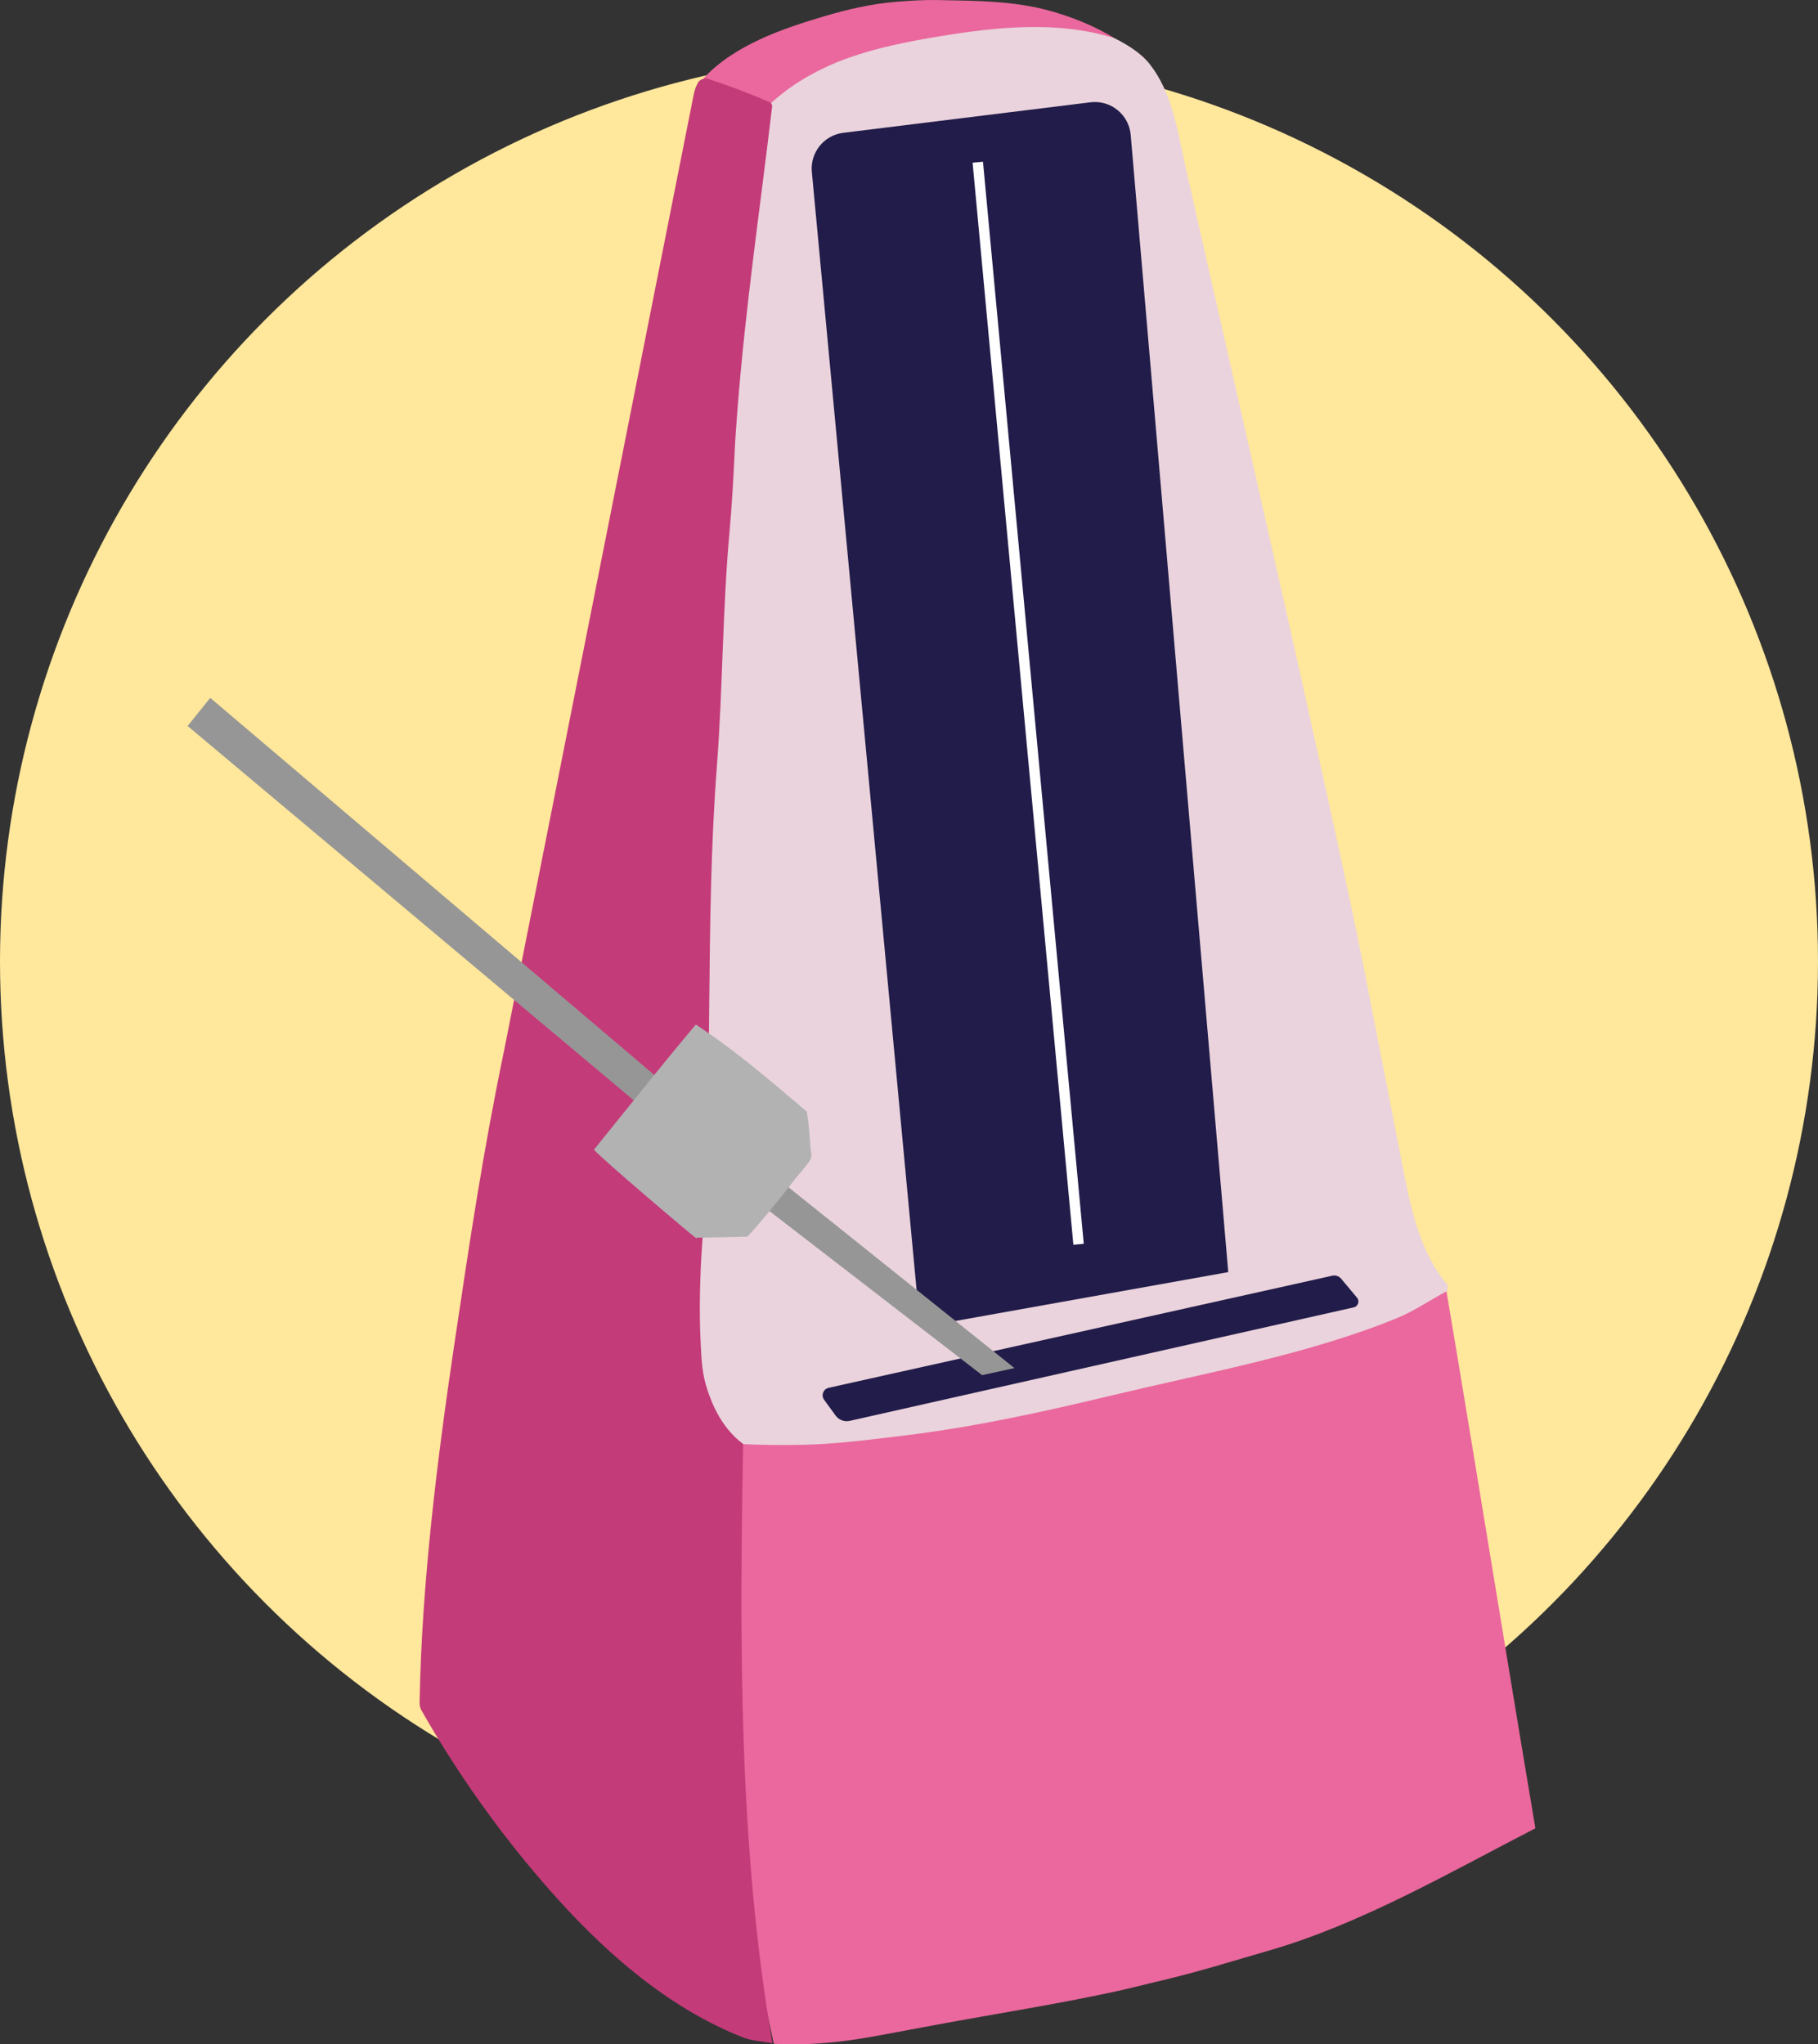 <?xml version="1.0" encoding="UTF-8"?><svg id="a" xmlns="http://www.w3.org/2000/svg" viewBox="0 0 523 588.16"><rect x="0" y="0" width="523" height="588.16" fill="#333333" stroke="none"/><circle cx="261.5" cy="276.6" r="261.5" style="fill:#ffe79c; stroke-width:0px;"/><path d="M416.5,369.74c-7.96-9.25-10.58-21.82-12.92-33.79-3.69-18.89-7.38-37.77-11.07-56.66-8.64-44.21-41.5-186.86-51.6-231.91-2.28-10.18-3.72-20.74-10.16-28.94-5.29-6.73-18.19-11.2-26.48-13.29-17.27.49-31.51.95-48.03,6-8.03,2.45-16.58,4.6-24.22,8.07-4.04,1.84-8.53,6.74-11.89,9.64-2.61,2.26-2.78,5.34-4.17,8.5-1.13,2.57-1.78,5.32-2.41,8.05-4.16,18.06-7.66,36.48-6.82,54.99.57,12.59-1.86,25.71-3.18,38.24-1.2,11.36-1.59,22.8-1.15,34.21.33,8.72,1.37,17.63.83,26.34-.29,4.69-.98,9.34-1.63,13.99-2.36,16.91-4.16,33.91-5.37,50.94-.35,4.95-.11,10.15.03,15.11.12,4.49.25,8.99.76,13.45.42,3.67,1.1,7.31,1.65,10.96,2.92,19.56,1.86,39.48.8,59.23-.41,7.71-3.95,14.96-3.99,22.68-.03,6.86,2.26,13.48,4.53,19.96,1.12,3.2,2.29,6.49,4.51,9.05,3.3,3.8,8.52,5.47,13.55,5.63,5.03.15,10-1.02,14.93-2.04,11.71-2.41,23.61-3.96,35.55-4.62,7.24-.4,14.51-.48,21.72-1.23,14.17-1.47,27.93-5.51,41.59-9.52,7.83-2.3,15.65-2.87,23.37-5.5,2.84-.97,5.72-1.82,8.6-2.67,4.22-1.24,8.43-2.48,12.63-3.78,10.79-3.34,21.48-7.06,31.73-11.82,1.99-.93,4-1.91,5.63-3.38,1.63-1.48,2.65-3.7,2.68-5.89Z" style="fill:#ead3dc; stroke-width:0px;"/><path d="M221.26,30.19c6.4-6.11,14.59-10.62,22.93-13.58s17.07-4.66,25.8-6.11c16.84-2.79,34.43-4.62,50.71.52-5.66-3.47-12.11-6.07-18.5-7.86C291.64.2,280.94.24,269.97.02c-4.06-.08-8.2.16-12.25.5-7.03.6-13.81,2.14-20.57,4.15-12.45,3.7-25.91,8.33-34.86,17.95,6.57,2.64,12.63,3.83,18.97,7.57Z" style="fill:#ea689d; stroke-width:0px;"/><path d="M441.7,526c-8.58-50.93-17-103.54-25.58-154.47-4.68,2.49-9.32,5.69-14.47,7.79-25.44,10.35-53.8,15.45-81.57,22.09-20.16,4.82-39.75,9.17-60.33,11.64-7.68.92-14.31,1.79-22.15,2.33-6.83.47-16.94.46-24.22.07-1.66,57.5-3.6,116.49,9.24,172.56,10.02.55,19.74-.46,29.56-2.28,5.64-1.05,11.29-2.1,16.93-3.15,17.32-3.22,34.74-5.93,51.95-9.66,3.29-.71,7.4-1.78,10.61-2.53,13.56-3.16,21.67-5.84,33.27-9.18,26.53-7.64,52.23-22.56,76.76-35.21Z" style="fill:#ea689d; stroke-width:0px;"/><path d="M222.12,30.69c.06-.55-.24-1.08-.74-1.3-5.75-2.5-11.61-4.73-17.57-6.67-.81-.26-1.71-.13-2.4.38-.63.48-.55.63-.92,1.28-.46.81-.79,2.2-.98,3.11l-54.59,275.22c-5.94,28.59-9.77,54.21-14.08,83.09-5.03,33.72-9.56,69.96-10.13,104.1,0,.78.18,1.55.57,2.23,10.14,17.82,22.05,34.63,35.5,50.11,15.83,18.21,34.31,34.9,56.72,43.84,2.88,1.15,5.67,1.16,8.71,1.78-9.72-56.82-9.45-114.79-8.43-172.43-5.05-3.78-8.11-9.17-10.14-15.14-1.7-5.01-1.79-8.51-2.07-13.79-.49-9.08-.21-19.81.45-28.95,3.24-45.48.73-91.77,4.22-137.24,1.68-21.89,1.6-45.32,3.68-67.92.54-5.83,1.11-15.37,1.37-21.22.2-4.6.54-9.19.9-13.78,2.24-28.94,6.53-57.89,9.93-86.7Z" style="fill:#c43b79; stroke-width:0px;"/><path d="M385.81,367.88l4.58,5.47c.82.99.31,2.49-.94,2.78l-145.02,32.66c-1.55.33-3.14-.28-4.07-1.56l-3.29-4.53c-.92-1.27-.24-3.07,1.29-3.42l144.92-32.26c.94-.21,1.92.13,2.53.86Z" style="fill:#211c49; stroke-width:0px;"/><path d="M353.34,365.99l-81.47,14.59c-3.86.69-7.49-2.07-7.86-5.97l-30.46-325.15c-.52-5.58,3.48-10.56,9.05-11.25l71.1-8.78c5.82-.72,11.07,3.54,11.58,9.38l28.06,327.18Z" style="fill:#211c49; stroke-width:0px;"/><polygon points="291.83 393.6 282.53 395.63 194.42 327.64 200.27 320.32 291.83 393.6" style="fill:#969696; stroke-width:0px;"/><polygon points="190.23 310.98 184.12 318.08 53.97 208.86 60.49 200.78 190.23 310.98" style="fill:#969696; stroke-width:0px;"/><path d="M200.34,356.09c4.85-.07,10.01-.17,14.7-.31,4.56-5,8.96-10.46,13.06-15.78,1.53-1.99,3.71-4.2,5-6.38.61-1.02.13-2.37.04-3.55-.27-3.44-.3-5.41-1.02-10.23-2.14-1.82-4.28-3.63-6.42-5.45-8.16-6.92-16.58-13.76-25.53-19.64-7.83,9.33-15.46,18.82-23.1,28.31-2.06,2.56-4.13,5.13-6.19,7.69,1.14,1.7,27.98,24.53,29.66,25.7" style="fill:#b2b2b2; stroke-width:0px;"/><line x1="310.28" y1="357.98" x2="281.29" y2="46.67" style="fill:none; stroke:#fff; stroke-miterlimit:10; stroke-width:3px;"/></svg>